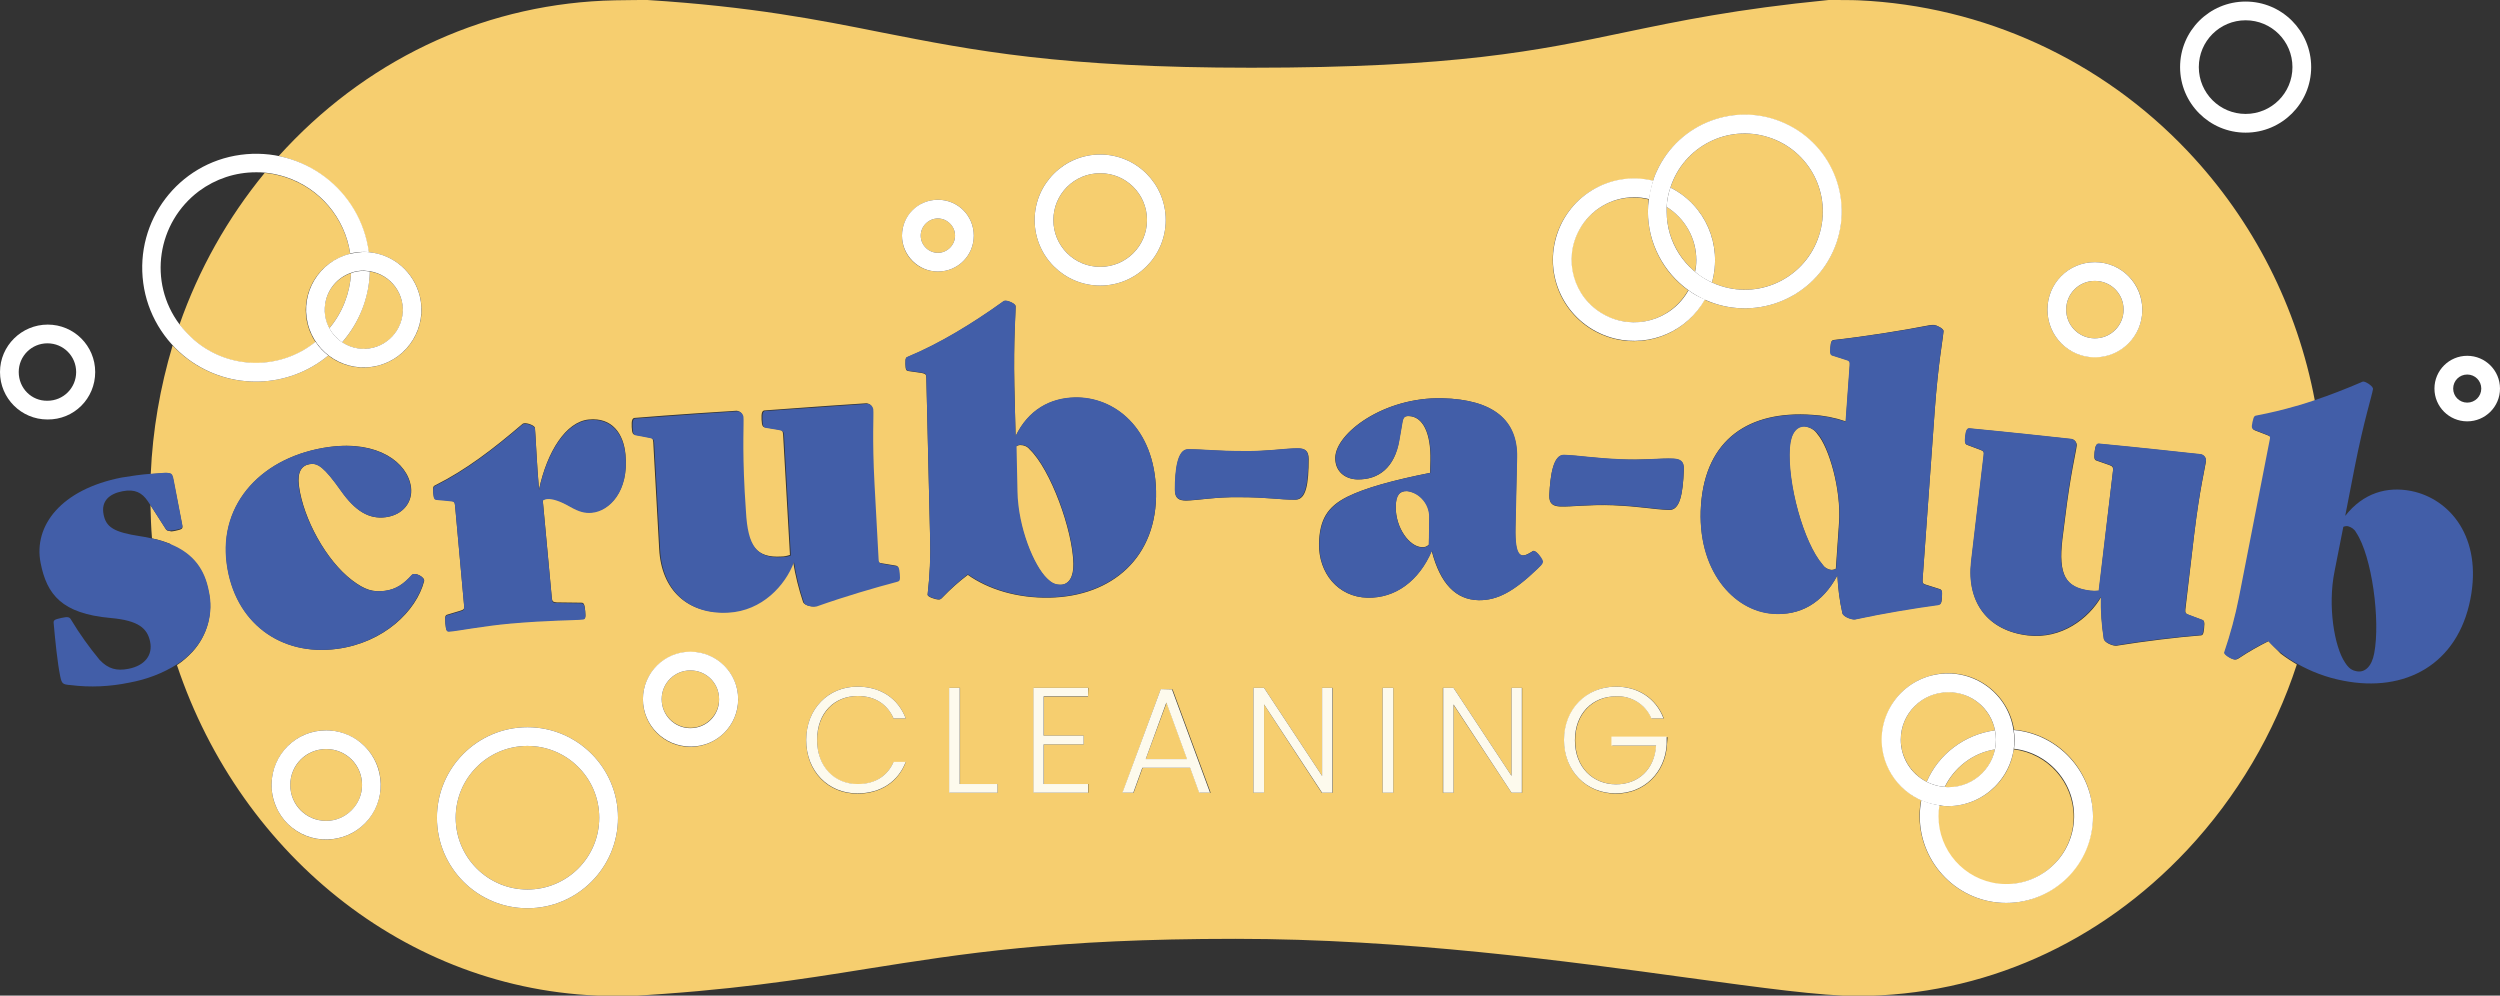 <?xml version="1.0" encoding="utf-8"?>
<!-- Generator: Adobe Illustrator 24.3.0, SVG Export Plug-In . SVG Version: 6.00 Build 0)  -->
<svg version="1.1" id="Layer_1" xmlns="http://www.w3.org/2000/svg" xmlns:xlink="http://www.w3.org/1999/xlink" x="0px" y="0px"
	 viewBox="0 0 801 319" style="enable-background:new 0 0 801 319;" xml:space="preserve">
<rect x="0" y="0" width="801" height="319" fill="#333333" stroke="none"/>
<style type="text/css">
	.st0{fill:none;}
	.st1{fill:#F6CE6F;}
	.st2{fill:#FDFAED;}
	.st3{fill:#425EA8;}
	.st4{fill:#FFFFFF;}
</style>
<circle class="st0" cx="15.2" cy="119.2" r="9.2"/>
<path class="st0" d="M752.3,168.5c-0.5-0.1-1.1,0-1.5,0.2l-2.8,14.2c-2.2,11.4,0.1,24.4,3.3,29.2c1.2,1.9,2.2,2.6,3.9,2.9
	c2.5,0.5,4.6-1.5,5.5-5.8c2.1-10.5-0.6-31.1-5.8-38.8C754.3,169.5,753.4,168.7,752.3,168.5z"/>
<path class="st0" d="M82,55.3c-16.8,0-30.5,13.6-30.6,30.4c0,6.6,2.1,13,6.1,18.3c6.2-17.7,15.4-34.1,27.2-48.6
	C83.9,55.3,82.9,55.3,82,55.3z"/>
<path class="st0" d="M47.4,160.6c-1.8-2.6-4.1-3.9-8.1-3.1s-6.8,3.1-6,7.5c0.8,4,3.1,5.6,11.7,6.9c1.3,0.2,2.5,0.4,3.7,0.7
	c-0.3-3.5-0.4-7.1-0.5-10.7L47.4,160.6z"/>
<circle class="st0" cx="719.5" cy="21.5" r="15"/>
<circle class="st0" cx="790.5" cy="124.5" r="4.5"/>
<circle class="st1" cx="221.2" cy="224" r="9.2"/>
<polygon class="st1" points="367.1,243.2 380.4,243.2 373.8,225.1 "/>
<circle class="st1" cx="300.5" cy="75.5" r="5.5"/>
<path class="st1" d="M335.4,185.4c1.6,1.5,2.7,2,4.4,2c2.6-0.1,4.2-2.4,4.1-6.8c-0.2-10.7-7.3-30.2-14-36.6c-0.7-0.9-1.8-1.4-3-1.4
	c-0.5,0-1,0.2-1.5,0.5l0.3,14.5C326.1,169.1,331.2,181.4,335.4,185.4z"/>
<path class="st1" d="M116.5,111.8c6.9,0,12.5-5.5,12.6-12.4c0-6.2-4.5-11.5-10.6-12.4c-0.3,8.4-3.4,16.4-8.9,22.7
	C111.6,111,114,111.8,116.5,111.8z"/>
<circle class="st1" cx="104.5" cy="251.5" r="11.5"/>
<path class="st1" d="M450.8,157.3c-2.4,0-3.6,1.4-3.6,5c-0.1,6.8,4.4,12.9,8.4,13c0.8,0.1,1.6-0.2,2.2-0.8l0.2-8.7
	c0.1-2.3-0.8-4.5-2.4-6.2C454.3,158.4,452.6,157.5,450.8,157.3z"/>
<path class="st1" d="M528,67.8c0-1.3,0.1-2.6,0.2-3.9c-1.6-0.4-3.1-0.6-4.8-0.6c-11,0-20,9-20,20c0,11,9,20,20,20
	c7.3,0,13.9-3.9,17.5-10.3C532.8,87.2,528,77.8,528,67.8z"/>
<circle class="st1" cx="169" cy="262" r="23"/>
<path class="st1" d="M549.5,83.3c0,2.4-0.3,4.8-1,7.2c12.5,5.8,27.4,0.4,33.2-12.2c5.8-12.5,0.4-27.4-12.2-33.2
	c-12.5-5.8-27.4-0.4-33.2,12.2c-0.4,0.9-0.8,1.9-1.1,2.8C544,64.5,549.5,73.5,549.5,83.3z"/>
<path class="st1" d="M104,99.3c0,2.1,0.5,4.1,1.5,5.9c4.2-5,6.6-11.2,7-17.7C107.4,89.2,104,93.9,104,99.3z"/>
<circle class="st1" cx="671.2" cy="99.2" r="9.2"/>
<circle class="st1" cx="352.5" cy="70.5" r="15"/>
<path class="st1" d="M543.1,87.1c1.6-8.1-2-16.4-9.1-20.8c0,0.5,0,1,0,1.5C534,75.2,537.4,82.3,543.1,87.1z"/>
<path class="st1" d="M578.2,136.6c-2.5-0.2-4.4,2-4.8,6.8c-0.8,11.4,4.4,30.4,10.5,37.5c0.6,0.9,1.7,1.6,2.8,1.7
	c0.5,0,1.1-0.1,1.5-0.4l1-14.5c0.8-10.8-3.2-24.3-6.9-28.6C581.4,137.7,579.8,136.8,578.2,136.6z"/>
<path class="st1" d="M623.1,252.2c0.4,0,0.8,0.1,1.2,0.1c7.2,0,13.5-5.1,14.9-12.2C632.2,241.2,626.2,245.8,623.1,252.2z"/>
<path class="st1" d="M624.2,258.3c-1,0-2-0.1-3-0.2c-0.2,1.2-0.3,2.3-0.3,3.5c0,12,9.7,21.8,21.7,21.8c12,0,21.8-9.7,21.8-21.7
	c0-11-8.3-20.3-19.2-21.6C643.8,250.4,634.8,258.2,624.2,258.3z"/>
<path class="st1" d="M639.2,234c-1.7-8.3-9.7-13.6-17.9-12c-8.3,1.7-13.6,9.7-12,17.9c0.9,4.5,3.8,8.4,8,10.6
	C621.1,241.6,629.5,235.3,639.2,234z"/>
<path class="st1" d="M53,169.3l-4.8-7.5c0.1,3.6,0.2,7.2,0.5,10.7c2.1,0.4,4.2,1.1,6.2,1.9c-0.1-1.4-0.2-2.9-0.3-4.3
	C53.9,170.3,53.2,169.9,53,169.3z"/>
<path class="st1" d="M112.2,81.3c-1.7-11.4-9.7-20.9-20.7-24.5c-2.2-0.7-4.4-1.2-6.7-1.4C72.9,69.9,63.7,86.3,57.5,104
	c1.4,1.8,2.9,3.5,4.7,5c11.1,9.6,27.5,9.8,38.9,0.6c-5.7-8.5-3.4-20,5.1-25.6C108,82.8,110,81.9,112.2,81.3L112.2,81.3z"/>
<path class="st1" d="M726.9,205.4c-3.2,1.6-6.4,3.4-9.4,5.4c-0.7,0.5-1,0.5-1.5,0.5c-1.2-0.2-3.3-1.6-3.2-2.2
	c2-5.8,3.6-11.8,4.8-17.8l9.9-50.1c0.2-1.2,0-1.4-1.1-1.8l-3.9-1.5c-0.7-0.3-0.9-0.6-0.5-2.5s0.6-2,1.4-2.1c4.2-0.8,8.4-1.8,12.5-3
	c1.9-0.6,3.8-1.2,5.8-1.8c-5.6-30-19.7-57.8-40.7-80C673.3,19.2,635.5,1.9,595.5,0.1C594.3,0,586.4,0,585.9,0
	c-29.5,2.9-47.8,6.7-65.5,10.4c-27.7,5.8-53.8,11.3-119.5,11.3c-61,0-88.9-5.5-118.4-11.3C262,6.3,240.7,2.1,207.4,0
	c-0.3,0-6.6,0-10.3,0.1c-40,0.8-77.4,17.6-105.4,47.3c-0.8,0.9-1.6,1.7-2.4,2.6c15.1,3.2,26.7,15.5,28.8,30.8
	c10.2,0.9,17.7,9.8,16.9,20c-0.9,10.2-9.8,17.7-20,16.9c-3.6-0.3-7-1.6-9.8-3.8c-14.9,12.3-36.7,10.9-49.9-3.2
	c-4,13.4-6.4,27.2-7,41.2c1.4-0.1,2.7-0.2,4.1-0.3c0.6-0.1,1.3,0,1.9,0.1c0.8,0.2,1,0.8,1.3,2.4l2.8,14.3c0.2,1,0,1.2-2.3,1.7
	c-0.6,0.1-1.1,0.2-1.7,0.2c0.1,1.4,0.2,2.9,0.3,4.3c7.4,3.1,10.8,8.2,12.1,14.9c1.6,6.9-0.4,14.2-5.2,19.4c-1.5,1.6-3.1,3-4.9,4.2
	c20.6,61.7,75.8,106,140.4,106l3.4,0.1h0.1c33.1-1.8,55.5-5.3,77.2-8.8c30.9-4.9,60.1-9.6,118-9.6c54,0,106.7,7.2,145.2,12.5
	c23.6,3.2,42.3,5.8,54.1,5.8h0.2c39.9-0.1,77.3-16.7,105.5-46.8c15.9-17,27.9-37.3,35.1-59.4c-1.8-1.1-3.5-2.2-5.2-3.5
	C729.4,208,728.1,206.7,726.9,205.4z M104.5,269c-4,0-7.8-1.3-10.9-3.8c-1.8-1.4-3.3-3.2-4.4-5.2c-4.7-8.4-1.6-19.1,6.8-23.8
	c8.4-4.7,19.1-1.6,23.8,6.8c4.7,8.4,1.6,19.1-6.8,23.8C110.4,268.2,107.5,269,104.5,269L104.5,269z M135.9,186.2
	c-2.5,9.6-12.9,19.7-27.9,21.7c-18,2.4-32.8-8.4-35.3-27.3c-2.6-19.4,11.5-34.5,32.9-37.4c15.4-2.1,25,4.9,26.1,12.9
	c0.6,4.7-2.5,8.8-8,9.6s-9.9-2.1-14.3-8.3c-5.6-7.9-7.5-9.1-10.1-8.7s-4.1,2.4-3.5,7c1.4,10.5,8.7,23.9,17,30.2
	c4.1,3.1,6.7,3.9,10.6,3.4c3.5-0.5,5.9-2.1,8.6-5.1C132.9,183.2,136.2,184.9,135.9,186.2z M169,291c-16,0-29-13-29-29s13-29,29-29
	s29,13,29,29l0,0C198,278,185,291,169,291z M189.6,164.1c-2.2,0.2-4.1-0.4-6.9-1.9c-3.1-1.8-5.6-2.7-7.2-2.5c-0.6,0-1.1,0.2-1.6,0.5
	l2.9,31.3c0.1,1.2,0.4,1.4,1.6,1.5l7.9,0.1c0.7,0,1,0.4,1.2,2.6s0,2.6-0.7,2.6c-2.8,0.3-10.8,0.1-23.3,1.3
	c-8.9,0.8-16.8,2.4-19.6,2.6c-0.7,0.1-1-0.1-1.2-2.5s0-2.6,0.7-2.8l4-1.2c1.2-0.4,1.4-0.5,1.3-1.7l-2.9-32.1
	c-0.1-1.2-0.4-1.3-1.6-1.5l-4.2-0.4c-0.7,0-1-0.3-1.2-2.2s0.1-2.1,0.8-2.4c9.6-4.8,18.5-11.6,27.6-19.4c0.3-0.3,0.6-0.4,0.9-0.4
	c0.9-0.1,3.2,0.7,3.3,1.5c0.2,2,0.6,11.8,1.3,19.7c2.6-12.1,8.6-21.7,16-22.4s11.1,4.5,11.7,11.2
	C201.5,157.3,195.3,163.6,189.6,164.1z M671.2,84c8.4,0,15.2,6.8,15.2,15.2s-6.8,15.2-15.2,15.2S656,107.7,656,99.2
	C656,90.8,662.8,84,671.2,84z M352.5,49.5c11.6,0,21,9.4,21,21s-9.4,21-21,21s-21-9.4-21-21S340.9,49.5,352.5,49.5z M300.5,64
	c6.4,0,11.5,5.1,11.5,11.5S306.9,87,300.5,87S289,81.9,289,75.5C289,69.2,294.2,64,300.5,64z M221.2,239.3
	c-8.4,0-15.2-6.8-15.2-15.2c0-8.4,6.8-15.2,15.3-15.2c8.4,0,15.2,6.8,15.2,15.2C236.5,232.4,229.7,239.3,221.2,239.3z M257.3,192.9
	c-1.4-4.2-2.5-8.6-3.2-13c-2.8,7.5-10.1,15.6-21,16.2c-12.8,0.7-21.2-7-21.9-20.2l-1.9-34.2c-0.1-1.2-0.3-1.4-1.6-1.6l-4.2-0.8
	c-0.7-0.1-1-0.4-1.1-2.5s0.2-2.8,0.9-2.9c10.7-0.9,31.9-2.3,32.7-2.3c1,0.1,1.8,0.8,1.9,1.7c0.1,2.1-0.5,9.1,0.4,24l0.4,6.3
	c0.6,11.3,3.5,15.2,11.7,14.7c0.9,0,1.8-0.2,2.7-0.5l-2.2-38.6c-0.1-1.2-0.3-1.4-1.6-1.6l-4.2-0.7c-0.7-0.1-1-0.4-1.1-2.5
	s0.2-2.8,0.9-2.9c10.7-0.8,31.9-2.3,32.7-2.3c1,0.1,1.8,0.8,1.9,1.7c0.1,2.1-0.5,9.1,0.4,24l1.3,24c0.1,1.2,0.3,1.5,1.5,1.6l4.2,0.7
	l0,0c0.7,0.1,1,0.4,1.1,2.5s-0.1,2.3-0.8,2.5c-7.2,1.9-16.8,4.7-25.8,7.9C260.7,194.6,257.8,194.1,257.3,192.9L257.3,192.9z
	 M274.8,251.3c5.7,0,9.6-2.8,11.5-7.1h3.9c-2.4,6.3-8,10.1-15.5,10.1c-9.3,0-16.4-7-16.4-17.1s7.1-17.2,16.4-17.2
	c7.5,0,13.1,3.8,15.5,10.2h-3.9c-1.8-4.4-5.8-7.2-11.5-7.2c-7.3,0-13,5.4-13,14.2S267.5,251.3,274.8,251.3z M302.1,191.3
	c-0.6,0.6-0.8,0.8-1.3,0.8c-1.2,0-3.6-0.9-3.6-1.5c0.7-6.1,1-12.3,0.8-18.4l-1.2-51.1c0-1.2-0.3-1.3-1.5-1.6l-4.2-0.6
	c-0.7-0.1-1-0.3-1-2.3s0.2-2.1,0.9-2.3c9.9-4.1,20.6-10.6,30.2-17.5c0.3-0.2,0.6-0.4,1-0.4c0.9,0,3.2,0.9,3.2,1.8
	c0,2.1-0.7,10.4-0.4,25.4l0.4,16.2c4.1-8.5,11.1-12.2,18.9-12.4c12.7-0.3,25.6,9.7,26.1,29.9c0.5,21.2-14,33.8-34.1,34.2
	c-10.5,0.2-19.7-2.7-26.2-7.3C307.3,186.3,304.6,188.7,302.1,191.3L302.1,191.3z M319.6,254h-15.4v-33.6h3.4v30.8h12L319.6,254z
	 M348.6,223.2h-14.1v12.5h12.7v2.8h-12.7v12.7h14.2v2.8h-17.5v-33.6h17.5L348.6,223.2z M384.3,254l-2.9-8h-15.3l-2.9,8h-3.5
	l12.2-33.1h3.8l12.2,33.1H384.3z M380.1,160.4c-2.2,0-3.7-0.6-3.6-3.4c0-6.5,0.8-13,4.2-13c5.4,0,8.9,0.6,18.1,0.6
	c7.4,0,13.2-0.9,17-0.9c2.2,0,3.5,0.6,3.5,3.4c0,7.9-0.8,13-4.2,13c-5.4,0-8.8-0.8-18-0.8C389.6,159.2,383.8,160.3,380.1,160.4
	L380.1,160.4z M426.9,254h-3.4L405,225.7V254h-3.4v-33.6h3.4l18.6,28.2v-28.2h3.4V254z M446.3,254H443v-33.6h3.4V254z M487.7,254
	h-3.4l-18.6-28.2V254h-3.4v-33.6h3.4l18.6,28.2v-28.2h3.4V254z M493,181.8l-0.5,0.5c-7.5,7.2-12.8,10.1-18.8,10
	c-7.2-0.2-12.2-5.1-15-15.8c-4.1,9.7-11.7,15.2-20.6,15c-9.4-0.2-15.7-7.9-15.5-17.4c0.2-7.5,2.6-11.7,9-14.9
	c5.8-2.9,15-5.4,26.6-7.7l0.1-3.9c0.2-8.8-2.4-14.2-7-14.3c-1.2,0-1.7,0.3-2,1.9l-1,5.8c-1.4,8.8-6.6,12.8-13.5,12.6
	c-3.8-0.1-7.1-2.5-7-7c0.2-7.8,15.5-19.4,34.2-19c16.6,0.4,24.2,7.1,24,19l-0.5,22.4c-0.2,9.8,1.7,10,5.1,7.9
	c0.4-0.2,0.5-0.4,0.7-0.4c1.1,0,2.9,2.8,2.8,3.5S493.7,181.1,493,181.8L493,181.8z M534.1,238.6c-0.5,8.9-7.2,15.7-16.3,15.7
	c-9.4,0-16.6-7.1-16.6-17.1s7.2-17.2,16.6-17.2c7.2,0,12.9,3.8,15.3,10.2h-3.9c-1.9-4.5-6.4-7.3-11.3-7.1c-7.4,0-13.2,5.4-13.2,14.1
	s5.7,14.1,13.2,14.1c7,0,12.2-4.8,12.8-12.4h-14.1v-2.7h17.7L534.1,238.6z M534.8,163.4c-5.4-0.2-8.8-1.1-18-1.5
	c-7.3-0.3-13.2,0.5-16.9,0.4c-2.2-0.1-3.6-0.8-3.5-3.6c0.3-6.5,1.3-13,4.7-12.9c5.4,0.2,8.9,1,18,1.4c7.4,0.3,13.2-0.4,17-0.2
	c2.2,0.1,3.5,0.8,3.4,3.6C539.2,158.4,538.2,163.5,534.8,163.4L534.8,163.4z M523.5,109.3c-14.4,0-26-11.6-26-26s11.6-26,26-26
	c2.1,0,4.1,0.2,6.1,0.7c5.4-16.2,23-25,39.2-19.6c16.2,5.4,25,23,19.6,39.2s-23,25-39.2,19.6c-1-0.3-2.1-0.7-3.1-1.2
	C541.6,104.2,532.9,109.3,523.5,109.3z M594.4,198.4c-1,0.2-3.9-0.8-4.1-2c-0.9-4-1.4-8-1.6-12.1c-4.8,9.1-12.1,13-20.7,12.3
	c-12.7-0.9-24.4-14.2-23-34.8c1.5-21.2,15.5-30.3,35.6-28.9c3.7,0.2,7.3,0.9,10.8,2.1l1.3-18c0.1-1.2-0.1-1.5-1.3-1.8l-4.1-1.3
	c-0.7-0.2-0.9-0.6-0.8-2.6s0.4-2.3,1.2-2.4c9.2-1,21.9-3,30.5-4.7c0.5-0.1,1-0.1,1.5-0.1c0.8,0.1,3.1,1.2,3,2
	c-0.1,2.1-1.7,10.3-2.8,25.2l-3.9,54.3c-0.1,1.2,0.1,1.5,1.3,1.8l4.1,1.3c0.7,0.2,0.9,0.6,0.8,2.6s-0.4,2.3-1.2,2.4
	C613.6,194.7,603.7,196.3,594.4,198.4z M642.8,289.3c-15.3,0-27.7-12.4-27.8-27.8c0-1.7,0.2-3.5,0.5-5.2
	c-10.7-4.8-15.4-17.4-10.6-28.1c4.8-10.7,17.4-15.4,28.1-10.6c6.6,3,11.2,9.1,12.3,16.2c15.3,1.4,26.5,14.9,25.1,30.2
	C669,278.3,657,289.2,642.8,289.3z M701.5,197.1l4,1.5c0.7,0.2,0.9,0.6,0.7,2.7s-0.5,2.3-1.3,2.3c-7.4,0.6-17.4,1.8-26.8,3.3
	c-1,0.1-3.8-0.9-4-2.2c-0.7-4.4-1-8.9-0.9-13.4c-4,6.9-12.7,13.6-23.5,12.3c-12.7-1.5-19.6-10.5-18.1-23.6l4-34
	c0.2-1.2-0.1-1.5-1.2-1.9l-4-1.5c-0.7-0.2-0.9-0.6-0.7-2.7s0.7-2.7,1.4-2.6c10.7,1,31.8,3.3,32.7,3.4c0.9,0.2,1.6,1,1.6,2
	c-0.2,2.1-2,8.9-3.8,23.8l-0.8,6.3c-1.3,11.3,0.9,15.6,9,16.5c0.9,0.1,1.8,0.1,2.7,0l4.5-38.4c0.1-1.2-0.1-1.5-1.2-1.9l-4-1.4
	c-0.7-0.2-0.9-0.6-0.7-2.7s0.7-2.7,1.4-2.7c10.7,1,31.8,3.3,32.7,3.4c0.9,0.2,1.6,1,1.6,2c-0.2,2.1-2,8.8-3.8,23.8l-2.8,23.9
	C700.1,196.4,700.3,196.7,701.5,197.1z"/>
<path class="st2" d="M274.8,223c5.7,0,9.6,2.8,11.5,7.2h3.9c-2.4-6.4-8-10.2-15.5-10.2c-9.3,0-16.4,7.1-16.4,17.1
	s7.1,17.1,16.4,17.1c7.5,0,13.1-3.8,15.5-10.1h-3.9c-1.9,4.4-5.8,7.1-11.5,7.1c-7.3,0-13-5.4-13-14.2S267.5,223,274.8,223z"/>
<polygon class="st2" points="307.5,220.4 304.1,220.4 304.1,254 319.6,254 319.6,251.2 307.5,251.2 "/>
<polygon class="st2" points="331.1,254 348.6,254 348.6,251.2 334.4,251.2 334.4,238.5 347.2,238.5 347.2,235.7 334.4,235.7 
	334.4,223.1 348.6,223.1 348.6,220.4 331.1,220.4 "/>
<path class="st2" d="M371.9,220.8L359.6,254h3.5l2.9-8h15.3l2.9,8h3.5l-12.2-33.1L371.9,220.8z M367.1,243.2l6.6-18.1l6.6,18.1
	H367.1z"/>
<polygon class="st2" points="423.6,248.6 405,220.4 401.6,220.4 401.6,254 405,254 405,225.7 423.6,254 426.9,254 426.9,220.4 
	423.6,220.4 "/>
<rect x="443" y="220.4" class="st2" width="3.4" height="33.6"/>
<polygon class="st2" points="484.3,248.6 465.7,220.4 462.4,220.4 462.4,254 465.7,254 465.7,225.7 484.3,254 487.6,254 
	487.6,220.4 484.3,220.4 "/>
<path class="st2" d="M516.5,238.9h14.1c-0.5,7.6-5.7,12.4-12.8,12.4c-7.4,0-13.2-5.4-13.2-14.1s5.7-14.1,13.2-14.1
	c4.9-0.2,9.4,2.6,11.3,7.1h3.9c-2.4-6.4-8.1-10.2-15.3-10.2c-9.4,0-16.6,7.1-16.6,17.1s7.2,17.1,16.6,17.1c9.2,0,15.8-6.8,16.3-15.7
	v-2.5h-17.7V238.9z"/>
<path class="st3" d="M61.7,208.7c4.8-5.2,6.8-12.4,5.2-19.4c-1.3-6.7-4.7-11.8-12.1-14.9c-2-0.8-4.1-1.5-6.2-1.9
	c-1.2-0.3-2.4-0.5-3.7-0.7c-8.6-1.3-10.9-3-11.7-6.9c-0.9-4.4,1.9-6.7,6-7.5s6.3,0.5,8.1,3.1l0.8,1.2l4.8,7.5
	c0.3,0.6,0.9,0.9,1.5,0.8c0.6,0,1.1-0.1,1.7-0.2c2.3-0.4,2.5-0.7,2.3-1.7L55.7,154c-0.3-1.6-0.5-2.2-1.3-2.4
	c-0.6-0.1-1.3-0.2-1.9-0.1c-1.4,0.1-2.8,0.2-4.1,0.3c-3.1,0.2-6.3,0.7-9.4,1.2c-19.5,3.8-28.3,15.5-26,27.3
	c2,10.3,6.9,16.3,22.4,17.7c9,0.8,11.8,3.3,12.7,7.6s-1.7,7.7-7,8.7c-3.6,0.7-6.4,0.1-9.2-2.9c-3.3-4-6.4-8.3-9.1-12.8
	c-0.5-0.9-1-1.1-3.2-0.6s-2.5,0.7-2.4,1.7l0,0c0.5,5.6,1.2,12.6,2.1,17c0.5,2.4,0.8,2.6,3.3,2.8c6.3,0.8,12.7,0.5,18.9-0.8
	c5.5-1,10.7-3,15.3-5.9C58.6,211.7,60.2,210.3,61.7,208.7z"/>
<path class="st3" d="M131.9,184.2c-2.7,3-5,4.6-8.6,5.1c-3.9,0.5-6.4-0.2-10.6-3.4c-8.2-6.3-15.6-19.7-17-30.2c-0.6-4.6,1-6.6,3.5-7
	s4.6,0.9,10.1,8.7c4.4,6.2,8.8,9,14.3,8.3s8.6-4.8,8-9.6c-1.1-8-10.7-14.9-26.1-12.9c-21.4,2.9-35.5,18-32.9,37.4
	c2.5,18.9,17.2,29.7,35.3,27.3c15-2,25.3-12.1,27.9-21.7C136.2,184.9,132.9,183.2,131.9,184.2z"/>
<path class="st3" d="M188.7,134.6c-7.4,0.7-13.4,10.3-16,22.4c-0.7-7.9-1.1-17.8-1.3-19.7c-0.1-0.9-2.5-1.6-3.3-1.5
	c-0.4,0-0.7,0.2-0.9,0.4c-9.1,7.8-18,14.6-27.6,19.4c-0.7,0.3-0.9,0.6-0.8,2.4s0.4,2.2,1.2,2.2l4.2,0.4c1.2,0.1,1.5,0.2,1.6,1.5
	l2.9,32.1c0.1,1.2-0.1,1.4-1.3,1.7l-4,1.2c-0.7,0.2-0.9,0.5-0.7,2.8s0.5,2.5,1.2,2.5c2.8-0.2,10.7-1.8,19.6-2.6
	c12.5-1.1,20.5-1,23.3-1.3c0.7-0.1,0.9-0.5,0.7-2.6s-0.5-2.5-1.2-2.6l-7.9-0.1c-1.2,0-1.5-0.2-1.6-1.5l-2.9-31.3
	c0.5-0.3,1-0.5,1.6-0.5c1.6-0.1,4.1,0.7,7.2,2.5c2.8,1.6,4.7,2.1,6.9,1.9c5.7-0.5,11.9-6.9,10.8-18.4
	C199.8,139.1,196,133.9,188.7,134.6z"/>
<path class="st3" d="M261.7,194.3c9-3.2,18.6-6,25.8-7.9c0.7-0.2,1-0.4,0.8-2.5s-0.4-2.4-1.1-2.5l0,0l-4.2-0.7
	c-1.2-0.2-1.5-0.4-1.5-1.6l-1.3-24c-0.8-15-0.2-22-0.4-24c-0.2-1-1-1.7-1.9-1.7c-0.9,0.1-22,1.5-32.7,2.3c-0.7,0-1,0.8-0.9,2.9
	s0.4,2.4,1.1,2.5l4.2,0.7c1.2,0.2,1.5,0.4,1.6,1.6l2.2,38.6c-0.9,0.3-1.8,0.5-2.7,0.5c-8.2,0.5-11.1-3.4-11.7-14.7l-0.4-6.3
	c-0.8-15-0.2-22-0.4-24c-0.2-1-1-1.7-1.9-1.7c-0.9,0-22,1.5-32.7,2.3c-0.7,0-1,0.8-0.9,2.9s0.4,2.4,1.1,2.5l4.2,0.8
	c1.2,0.2,1.5,0.4,1.6,1.6l1.9,34.2c0.7,13.1,9.1,20.9,21.9,20.2c10.8-0.6,18.2-8.7,21-16.2c0.7,4.4,1.8,8.8,3.2,13
	C257.8,194.1,260.7,194.6,261.7,194.3z"/>
<path class="st3" d="M336.3,191.4c20.1-0.5,34.6-13,34.1-34.2c-0.5-20.2-13.4-30.2-26.1-29.9c-7.8,0.2-14.8,3.9-18.9,12.4l-0.4-16.2
	c-0.3-15,0.5-23.3,0.4-25.4c0-0.9-2.4-1.8-3.2-1.8c-0.4,0-0.7,0.1-1,0.4c-9.6,6.9-20.3,13.4-30.2,17.5c-0.7,0.3-1,0.5-0.9,2.3
	s0.3,2.2,1,2.3l4.2,0.6c1.2,0.2,1.5,0.3,1.5,1.6l1.2,51.1c0.2,6.2-0.1,12.3-0.8,18.4c0,0.6,2.4,1.5,3.6,1.5c0.5,0,0.7-0.1,1.3-0.8
	c2.5-2.6,5.2-5,8-7.2C316.6,188.6,325.8,191.6,336.3,191.4z M327,142.5c1.2,0,2.3,0.5,3,1.4c6.7,6.4,13.8,25.9,14,36.6
	c0.1,4.4-1.6,6.8-4.1,6.8c-1.7,0-2.8-0.4-4.4-2c-4.2-4-9.3-16.3-9.5-27.9l-0.3-14.5C326,142.7,326.5,142.5,327,142.5z"/>
<path class="st3" d="M419.2,147c0-2.8-1.3-3.4-3.5-3.4c-3.8,0-9.5,1-17,0.9c-9.1,0-12.7-0.6-18.1-0.6c-3.4,0-4.2,6.6-4.2,13
	c0,2.8,1.5,3.4,3.6,3.4c3.7,0,9.5-1.1,16.8-1c9.3,0,12.7,0.8,18,0.8C418.4,160,419.1,154.9,419.2,147z"/>
<path class="st3" d="M491.4,176.5c-0.2,0-0.4,0.1-0.7,0.4c-3.3,2.1-5.3,1.8-5.1-7.9l0.5-22.4c0.3-11.8-7.4-18.6-24-19
	c-18.7-0.4-34,11.2-34.2,19c-0.1,4.5,3.3,6.9,7,7c6.8,0.1,12-3.9,13.5-12.6l1-5.8c0.3-1.6,0.8-1.9,2-1.9c4.6,0.1,7.2,5.5,7,14.3
	l-0.1,3.9c-11.6,2.3-20.9,4.8-26.6,7.7c-6.4,3.3-8.8,7.5-9,14.9c-0.2,9.5,6.1,17.2,15.5,17.4c8.9,0.2,16.5-5.4,20.6-15
	c2.8,10.7,7.8,15.7,15,15.8c6,0.1,11.3-2.8,18.8-10l0.5-0.5c0.8-0.7,1.2-1.2,1.3-1.8S492.5,176.5,491.4,176.5z M457.8,174.6
	c-0.6,0.6-1.4,0.9-2.2,0.8c-4-0.1-8.5-6.2-8.4-13c0.1-3.7,1.2-5.1,3.6-5c1.8,0.2,3.5,1.1,4.7,2.4c1.6,1.6,2.5,3.9,2.4,6.2
	L457.8,174.6z"/>
<path class="st3" d="M536.1,146.9c-3.8-0.2-9.5,0.6-17,0.2c-9.2-0.4-12.7-1.2-18-1.4c-3.4-0.1-4.4,6.4-4.7,12.9
	c-0.1,2.8,1.3,3.5,3.5,3.6c3.7,0.2,9.6-0.7,16.9-0.4c9.3,0.4,12.7,1.3,18,1.5c3.4,0.1,4.4-4.9,4.7-12.9
	C539.7,147.7,538.3,147,536.1,146.9z"/>
<path class="st3" d="M622.2,191.4c0.2-2.1-0.1-2.5-0.8-2.6l-4.1-1.3c-1.2-0.3-1.4-0.6-1.3-1.8l3.9-54.3c1.1-15,2.6-23.2,2.8-25.2
	c0.1-0.9-2.2-2-3-2c-0.5,0-1,0-1.5,0.1c-8.7,1.7-21.3,3.6-30.6,4.7c-0.7,0.1-1,0.3-1.2,2.4s0.1,2.4,0.8,2.6l4.1,1.3
	c1.2,0.3,1.4,0.6,1.3,1.8l-1.3,18c-3.5-1.2-7.1-1.9-10.7-2.1c-20.1-1.4-34.1,7.7-35.6,28.9c-1.5,20.6,10.3,33.9,23,34.8
	c8.6,0.6,15.9-3.3,20.7-12.3c0.2,4.1,0.7,8.1,1.6,12.1c0.3,1.2,3.2,2.2,4.1,2c9.3-2,19.2-3.6,26.6-4.6
	C621.8,193.7,622,193.5,622.2,191.4z M589.3,167.7l-1,14.5c-0.4,0.3-1,0.4-1.5,0.4c-1.1-0.1-2.2-0.7-2.8-1.7
	c-6.1-7-11.3-26-10.5-37.4c0.3-4.7,2.2-6.9,4.8-6.8c1.7,0.2,3.2,1,4.2,2.3C586.1,143.3,590,156.8,589.3,167.7z"/>
<path class="st3" d="M703,171.3c1.8-14.9,3.5-21.7,3.8-23.8c0-1-0.7-1.8-1.6-2c-0.8-0.1-22-2.4-32.7-3.4c-0.7-0.1-1.2,0.6-1.4,2.7
	s0,2.4,0.7,2.7l4,1.4c1.2,0.4,1.4,0.7,1.2,1.9l-4.6,38.4c-0.9,0.1-1.8,0.1-2.7,0c-8.1-1-10.3-5.3-9-16.5l0.8-6.3
	c1.8-14.9,3.5-21.7,3.8-23.8c0-1-0.7-1.8-1.6-2c-0.8-0.1-22-2.4-32.7-3.4c-0.7-0.1-1.2,0.6-1.4,2.6s0,2.5,0.7,2.7l4,1.5
	c1.2,0.4,1.4,0.7,1.2,1.9l-4,34c-1.5,13.1,5.4,22.1,18.1,23.6c10.8,1.3,19.4-5.5,23.5-12.3c-0.1,4.5,0.2,8.9,0.9,13.4
	c0.2,1.2,3,2.3,4,2.2c9.4-1.6,19.4-2.7,26.8-3.3c0.8,0,1-0.2,1.3-2.3s0-2.5-0.7-2.7l-4-1.5c-1.2-0.4-1.4-0.7-1.3-1.9L703,171.3z"/>
<path class="st3" d="M772.5,157.3c-7.7-1.5-15.3,0.6-21.1,8l3.1-15.9c2.9-14.7,5.5-22.7,5.8-24.7c0.2-0.8-1.9-2.2-2.8-2.4
	c-0.3-0.1-0.7,0-1,0.2c-4.9,2.1-10,4.1-15.1,5.8c-1.9,0.6-3.8,1.3-5.8,1.8c-4.1,1.2-8.3,2.2-12.5,3c-0.8,0.1-1,0.3-1.4,2.1
	s-0.2,2.2,0.5,2.5l3.9,1.5c1.2,0.5,1.4,0.6,1.1,1.8l-9.8,50.2c-1.2,6.1-2.8,12-4.8,17.9c-0.1,0.6,2,2,3.2,2.2c0.5,0.1,0.7,0,1.5-0.5
	c3-2,6.1-3.8,9.4-5.4c1.2,1.3,2.5,2.6,4,3.7c1.6,1.3,3.4,2.5,5.2,3.5c4.6,2.6,9.6,4.5,14.9,5.5c19.8,3.9,36.6-5.2,40.7-26.1
	C795.4,172.2,785,159.8,772.5,157.3z M760.7,209.3c-0.8,4.3-3,6.2-5.5,5.8c-1.7-0.3-2.7-1-3.9-2.9c-3.3-4.9-5.6-17.9-3.3-29.2
	l2.8-14.2c0.5-0.2,1-0.3,1.5-0.2c1.1,0.3,2.1,1,2.6,2C760,178.2,762.7,198.8,760.7,209.3L760.7,209.3z"/>
<path class="st4" d="M719.5,42.5c11.6,0,21-9.4,21-21s-9.4-21-21-21s-21,9.4-21,21S707.9,42.5,719.5,42.5z M719.5,6.5
	c8.3,0,15,6.7,15,15s-6.7,15-15,15s-15-6.7-15-15S711.2,6.5,719.5,6.5L719.5,6.5z"/>
<path class="st4" d="M30.5,119.2c0-8.4-6.8-15.2-15.2-15.2S0,110.8,0,119.2s6.8,15.2,15.2,15.2C23.7,134.5,30.5,127.7,30.5,119.2z
	 M6,119.2c0-5.1,4.1-9.2,9.2-9.2s9.2,4.1,9.2,9.2s-4.1,9.2-9.2,9.2C10.1,128.5,6,124.4,6,119.2z"/>
<path class="st4" d="M112.5,87.5c-0.4,6.5-2.8,12.7-7,17.7c1,1.8,2.4,3.3,4.1,4.5c5.5-6.3,8.7-14.3,8.9-22.7c-0.7-0.1-1.3-0.2-2-0.2
	C115.1,86.8,113.8,87,112.5,87.5z"/>
<path class="st4" d="M60.3,115.1c13.5,10,32,9.5,44.9-1.2c-1.6-1.2-3-2.7-4.1-4.4c-11.4,9.2-27.8,9-38.9-0.6c-1.7-1.5-3.3-3.2-4.7-5
	c-10.1-13.5-7.2-32.6,6.3-42.7c5.3-3.9,11.6-6,18.2-6c0.9,0,1.9,0,2.8,0.1c2.3,0.2,4.5,0.7,6.7,1.4c11,3.6,19,13.1,20.7,24.5
	c1.4-0.3,2.9-0.5,4.3-0.5c0.6,0,1.1,0,1.7,0.1c-2.7-20-21.1-33.9-41.1-31.2c-20,2.7-33.9,21.1-31.2,41.1
	C47.2,100.4,52.4,109.2,60.3,115.1L60.3,115.1z"/>
<path class="st4" d="M639.2,240.1c0.2-1,0.3-2,0.3-3.1c0-1-0.1-2-0.3-3c-9.7,1.3-18.1,7.6-21.9,16.5c1.8,0.9,3.8,1.5,5.8,1.6
	C626.2,245.8,632.2,241.2,639.2,240.1z"/>
<path class="st4" d="M645.2,233.9c0.2,1,0.3,2.1,0.3,3.1c0,1-0.1,1.9-0.2,2.9c11.9,1.4,20.5,12.2,19.1,24.1
	c-1.4,11.9-12.2,20.5-24.1,19.1c-11-1.3-19.2-10.6-19.2-21.6c0-1.2,0.1-2.3,0.3-3.5c-2-0.3-3.9-0.8-5.8-1.7
	c-0.3,1.7-0.5,3.4-0.5,5.2c0,15.3,12.4,27.8,27.7,27.8s27.8-12.4,27.8-27.7C670.5,247.2,659.5,235.2,645.2,233.9L645.2,233.9z"/>
<path class="st4" d="M624.2,258.3c11.7-0.1,21.2-9.6,21.2-21.3c0-1-0.1-2.1-0.3-3.1c-1.7-11.6-12.5-19.6-24.1-17.9
	c-11.6,1.7-19.6,12.5-17.9,24.1c1.4,9.3,8.7,16.6,18,17.9C622.2,258.2,623.2,258.3,624.2,258.3z M609,237c0-8.4,6.8-15.2,15.3-15.2
	c7.3,0,13.5,5.1,14.9,12.2c0.2,1,0.3,2,0.3,3c0,8.4-6.8,15.2-15.2,15.2c-0.4,0-0.8,0-1.2-0.1c-2-0.1-4-0.7-5.8-1.6
	C612.2,247.9,609,242.7,609,237z"/>
<path class="st4" d="M221.2,208.8c-8.4,0-15.2,6.8-15.2,15.2c0,8.4,6.8,15.2,15.3,15.2s15.2-6.8,15.2-15.2c0,0,0,0,0,0
	C236.5,215.6,229.7,208.8,221.2,208.8z M221.2,233.3c-5.1,0-9.2-4.1-9.2-9.3c0-5.1,4.1-9.2,9.2-9.2c5.1,0,9.2,4.1,9.2,9.2
	C230.5,229.1,226.4,233.3,221.2,233.3z"/>
<path class="st4" d="M169,233c-16,0-29,13-29,29s13,29,29,29s29-13,29-29l0,0C198,246,185,233,169,233z M169,285
	c-12.7,0-23-10.3-23-23s10.3-23,23-23s23,10.3,23,23S181.7,285,169,285L169,285z"/>
<path class="st4" d="M112.2,81.3c-9.9,2.4-16,12.4-13.6,22.3s12.4,16,22.3,13.6c9.9-2.4,16-12.4,13.6-22.3
	c-1.9-7.7-8.4-13.4-16.3-14.1c-0.6-0.1-1.1-0.1-1.7-0.1C115,80.8,113.6,81,112.2,81.3z M118.5,86.9c6.8,1.1,11.5,7.5,10.4,14.3
	c-1.1,6.8-7.5,11.5-14.3,10.4c-6.8-1.1-11.5-7.5-10.4-14.3c0.7-4.6,3.9-8.4,8.3-9.9c1.3-0.5,2.7-0.7,4.1-0.7
	C117.2,86.8,117.8,86.8,118.5,86.9L118.5,86.9z"/>
<path class="st4" d="M541,93c-5.4,9.7-17.6,13.1-27.2,7.7c-9.7-5.4-13.1-17.6-7.7-27.2c3.5-6.3,10.2-10.3,17.5-10.3
	c1.6,0,3.2,0.2,4.8,0.6c0.3-2,0.7-4,1.3-5.9c-14-3.4-28,5.2-31.4,19.2c-3.4,14,5.2,28,19.2,31.4c11.3,2.7,23.1-2.4,28.8-12.6
	C544.3,95.2,542.6,94.2,541,93z"/>
<path class="st4" d="M543.5,83.3c0,1.3-0.1,2.5-0.4,3.8c1.6,1.4,3.4,2.5,5.4,3.4c3.4-12-2.1-24.8-13.3-30.4c-0.7,2-1.1,4.1-1.2,6.2
	C539.9,70,543.5,76.4,543.5,83.3z"/>
<path class="st4" d="M104.5,234c-9.7,0-17.5,7.8-17.5,17.5c0,3,0.8,5.9,2.2,8.5c1.1,2,2.6,3.8,4.4,5.2c7.6,6,18.6,4.7,24.6-2.8
	s4.7-18.6-2.8-24.6C112.3,235.3,108.4,234,104.5,234z M104.5,263c-6.4,0-11.5-5.1-11.5-11.5s5.1-11.5,11.5-11.5s11.5,5.1,11.5,11.5
	C116,257.8,110.8,263,104.5,263z"/>
<path class="st4" d="M352.5,91.5c11.6,0,21-9.4,21-21s-9.4-21-21-21s-21,9.4-21,21S340.9,91.5,352.5,91.5z M352.5,55.5
	c8.3,0,15,6.7,15,15s-6.7,15-15,15s-15-6.7-15-15S344.2,55.5,352.5,55.5L352.5,55.5z"/>
<path class="st4" d="M528,67.8c0,10,4.9,19.4,13,25.2c1.6,1.2,3.4,2.2,5.2,3c15.6,7.1,34,0.2,41.1-15.4s0.2-34-15.4-41.1
	c-15.6-7.1-34-0.2-41.1,15.4c-1.3,2.8-2.1,5.9-2.5,8.9C528.1,65.2,528,66.5,528,67.8z M534,66.3c0.1-2.1,0.5-4.2,1.2-6.2
	c4.2-13.1,18.3-20.4,31.5-16.1c13.1,4.2,20.4,18.3,16.1,31.5c-4.2,13.1-18.3,20.4-31.5,16.1c-1-0.3-1.9-0.7-2.8-1.1
	c-8.8-4.1-14.5-12.9-14.5-22.7C534,67.3,534,66.8,534,66.3L534,66.3z"/>
<path class="st4" d="M671.2,114.5c8.4,0,15.2-6.8,15.2-15.2S679.7,84,671.2,84S656,90.8,656,99.2l0,0
	C656,107.7,662.8,114.5,671.2,114.5z M671.2,90c5.1,0,9.2,4.1,9.2,9.2s-4.1,9.2-9.2,9.2s-9.2-4.1-9.2-9.2
	C662,94.1,666.1,90,671.2,90z"/>
<path class="st4" d="M790.5,114c-5.8,0-10.5,4.7-10.5,10.5s4.7,10.5,10.5,10.5s10.5-4.7,10.5-10.5C801,118.7,796.3,114,790.5,114z
	 M790.5,129c-2.5,0-4.5-2-4.5-4.5s2-4.5,4.5-4.5s4.5,2,4.5,4.5C795,127,793,129,790.5,129z"/>
<path class="st4" d="M300.5,87c6.4,0,11.5-5.1,11.5-11.5S306.9,64,300.5,64S289,69.1,289,75.5l0,0C289,81.8,294.2,87,300.5,87z
	 M300.5,70c3,0,5.5,2.5,5.5,5.5s-2.5,5.5-5.5,5.5s-5.5-2.5-5.5-5.5C295,72.5,297.5,70,300.5,70z"/>
</svg>
